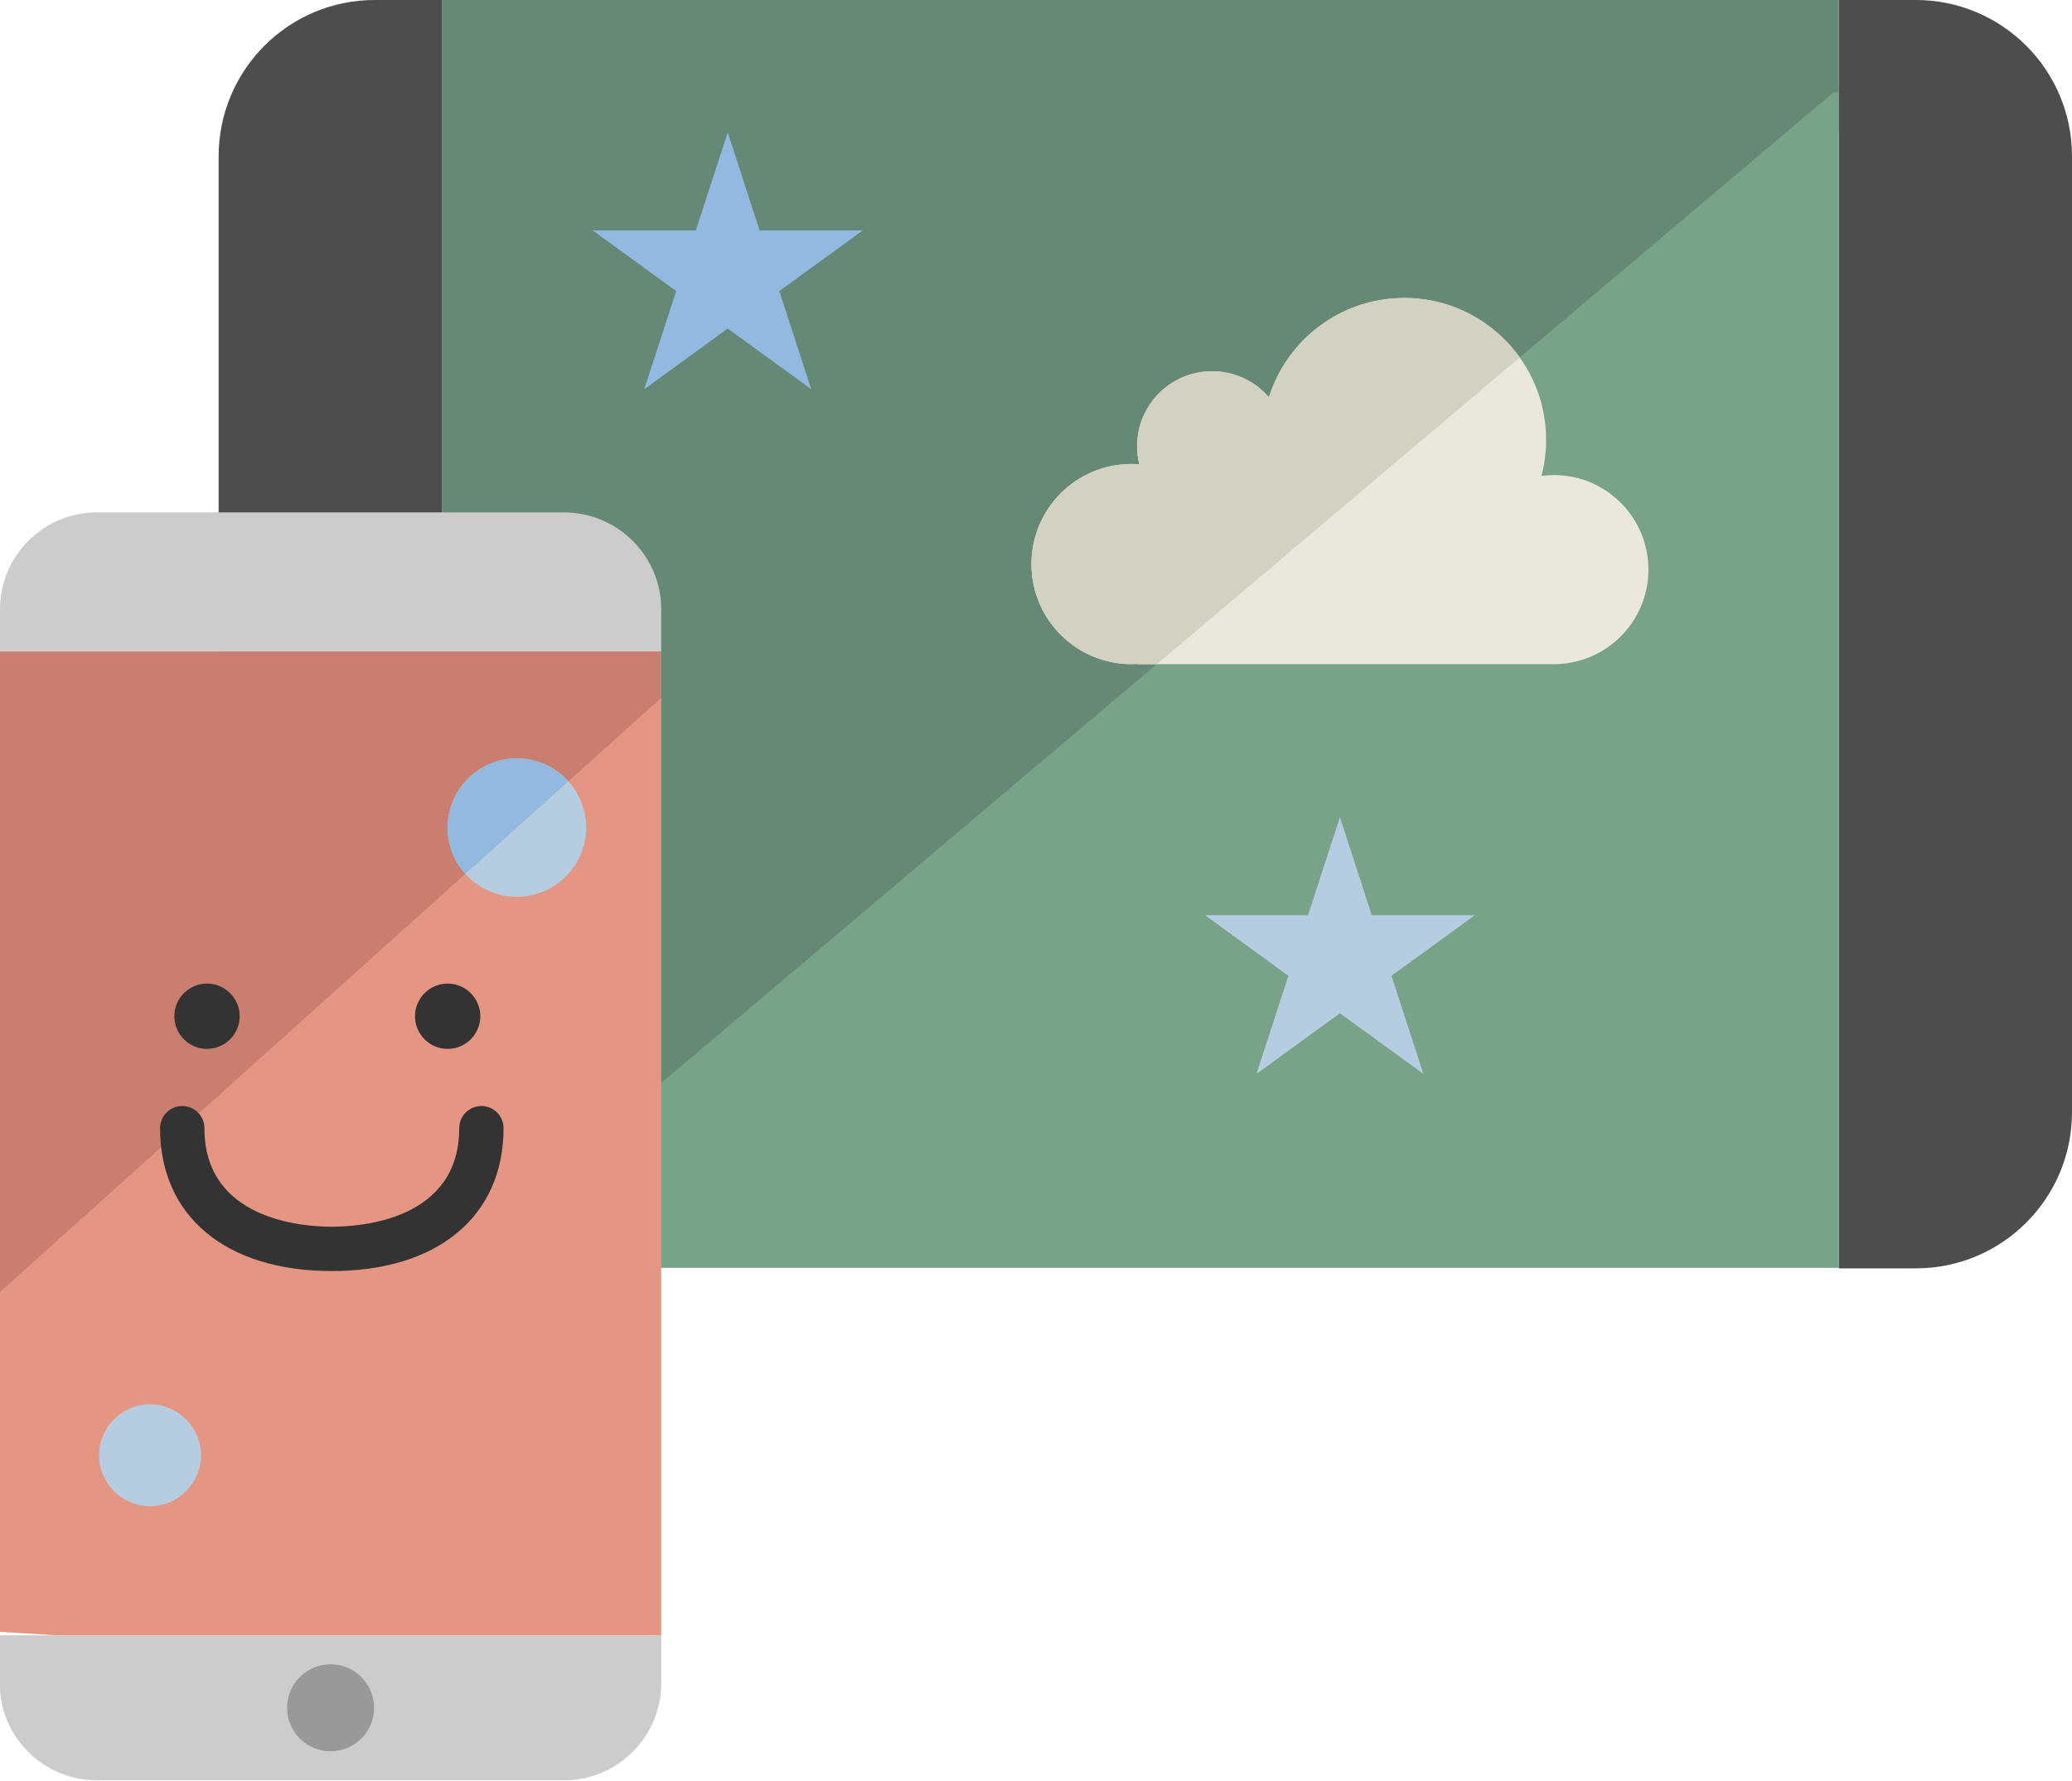 <?xml version="1.0" encoding="utf-8"?>
<!DOCTYPE svg PUBLIC "-//W3C//DTD SVG 1.1//EN" "http://www.w3.org/Graphics/SVG/1.1/DTD/svg11.dtd">
<svg version="1.1" id="Layer_1" xmlns:x="http://ns.adobe.com/Extensibility/1.0/" xmlns:i="http://ns.adobe.com/AdobeIllustrator/10.0/" xmlns:graph="http://ns.adobe.com/Graphs/1.0/"
	 xmlns="http://www.w3.org/2000/svg" xmlns:xlink="http://www.w3.org/1999/xlink" x="0px" y="0px" width="199.564px"
	 height="171.565px" viewBox="0 0 199.564 171.565" enable-background="new 0 0 199.564 171.565" xml:space="preserve">
<switch>
	<g i:extraneous="self">
		<g>
			<g>
				<path fill="#4D4D4D" d="M36.095,0h6.509v122.125h-6.509c-8.307,0-15.04-6.69-15.04-14.998v-92.04
					C21.055,6.735,27.788,0,36.095,0z"/>
				<path fill="#4D4D4D" d="M177.116,106.544V0h7.407c8.307,0,15.041,6.735,15.041,15.041v92.086
					c0,8.308-6.734,15.041-15.041,15.041h-7.407V106.544z"/>
				<polygon fill="#668977" points="106.808,0 42.604,0 42.604,122.125 176.578,12.707 177.116,12.707 177.116,0 				"/>
				<polygon fill="#78A389" points="177.116,8.907 176.578,8.907 42.604,122.125 42.604,122.125 177.116,122.125 				"/>
			</g>
			<g>
				<path fill="#CCCCCC" d="M63.686,58.713v4.049H0v-4.049c0-5.169,4.162-9.357,9.33-9.357h44.969
					C59.495,49.355,63.686,53.544,63.686,58.713z"/>
				<path fill="#CCCCCC" d="M9.693,157.511h53.992v4.607c0,5.168-4.19,9.358-9.357,9.358H9.33c-5.168,0-9.357-4.19-9.357-9.358
					v-4.607H9.693z"/>
				<g>
					<polygon fill="#E59683" points="5.366,157.511 -0.027,157.176 0,62.762 63.685,62.762 63.685,157.511 					"/>
				</g>
				<circle fill="#999999" cx="31.841" cy="164.493" r="4.19"/>
				<polygon fill="#C97E6F" points="63.685,67.222 -0.027,124.47 0,62.762 63.685,62.762 				"/>
			</g>
			<path fill="#EAE8DC" d="M99.343,54.329c0,5.324,4.315,9.641,9.64,9.641c0.18,0,0.356-0.018,0.533-0.027v0.027h40.143
				c5.03,0,9.107-4.077,9.107-9.106c0-5.031-4.077-9.108-9.107-9.108c-0.405,0-0.802,0.035-1.193,0.087
				c0.292-1.111,0.448-2.277,0.448-3.479c0-7.546-6.116-13.662-13.661-13.662c-6.117,0-11.295,4.022-13.035,9.566
				c-1.326-1.534-3.282-2.51-5.47-2.51c-3.993,0-7.231,3.238-7.231,7.231c0,0.601,0.082,1.179,0.219,1.737
				c-0.249-0.019-0.498-0.038-0.752-0.038C103.658,44.688,99.343,49.005,99.343,54.329z"/>
			<path fill="#D3D1C1" d="M146.376,34.431c-2.478-3.47-6.536-5.729-11.124-5.729c-6.117,0-11.295,4.022-13.035,9.566
				c-1.326-1.534-3.282-2.51-5.47-2.51c-3.993,0-7.231,3.238-7.231,7.231c0,0.601,0.082,1.179,0.219,1.737
				c-0.249-0.019-0.498-0.038-0.752-0.038c-5.324,0-9.64,4.316-9.64,9.641s4.315,9.641,9.64,9.641c0.18,0,0.356-0.018,0.533-0.027
				v0.027h1.906L146.376,34.431z"/>
			<g>
				<path fill="#333333" d="M19.938,101.029c1.735,0,3.146-1.412,3.146-3.146s-1.41-3.146-3.146-3.146s-3.146,1.411-3.146,3.146
					S18.203,101.029,19.938,101.029z"/>
				<path fill="#333333" d="M43.115,101.029c1.735,0,3.147-1.412,3.147-3.146s-1.412-3.146-3.147-3.146
					c-1.734,0-3.145,1.411-3.145,3.146S41.381,101.029,43.115,101.029z"/>
				<path fill="#333333" d="M46.365,106.529c-1.178,0-2.135,0.958-2.135,2.135c0,8.808-9.391,9.493-12.27,9.493
					s-12.272-0.686-12.272-9.493c0-1.177-0.958-2.135-2.136-2.135c-1.177,0-2.135,0.958-2.135,2.135
					c0,8.489,6.34,13.763,16.543,13.763c10.201,0,16.539-5.273,16.539-13.763C48.5,107.487,47.543,106.529,46.365,106.529z"/>
			</g>
			<polygon fill="#B6CCE0" points="129.055,78.7 132.124,88.148 142.059,88.148 134.021,93.987 137.091,103.435 129.055,97.596 
				121.018,103.435 124.088,93.987 116.051,88.148 125.984,88.148 			"/>
			<polygon fill="#92BAE0" points="70.092,12.748 73.161,22.196 83.096,22.196 75.059,28.035 78.128,37.483 70.092,31.644 
				62.055,37.483 65.125,28.035 57.088,22.196 67.021,22.196 			"/>
			<circle fill="#B6CCE0" cx="14.45" cy="140.169" r="4.905"/>
			<circle fill="#B6CCE0" cx="49.783" cy="79.713" r="6.667"/>
			<path fill="#92BAE0" d="M54.741,75.257c-1.22-1.357-2.989-2.21-4.958-2.21c-3.682,0-6.667,2.984-6.667,6.666
				c0,1.713,0.646,3.274,1.708,4.455L54.741,75.257z"/>
		</g>
	</g>
</switch>
</svg>
